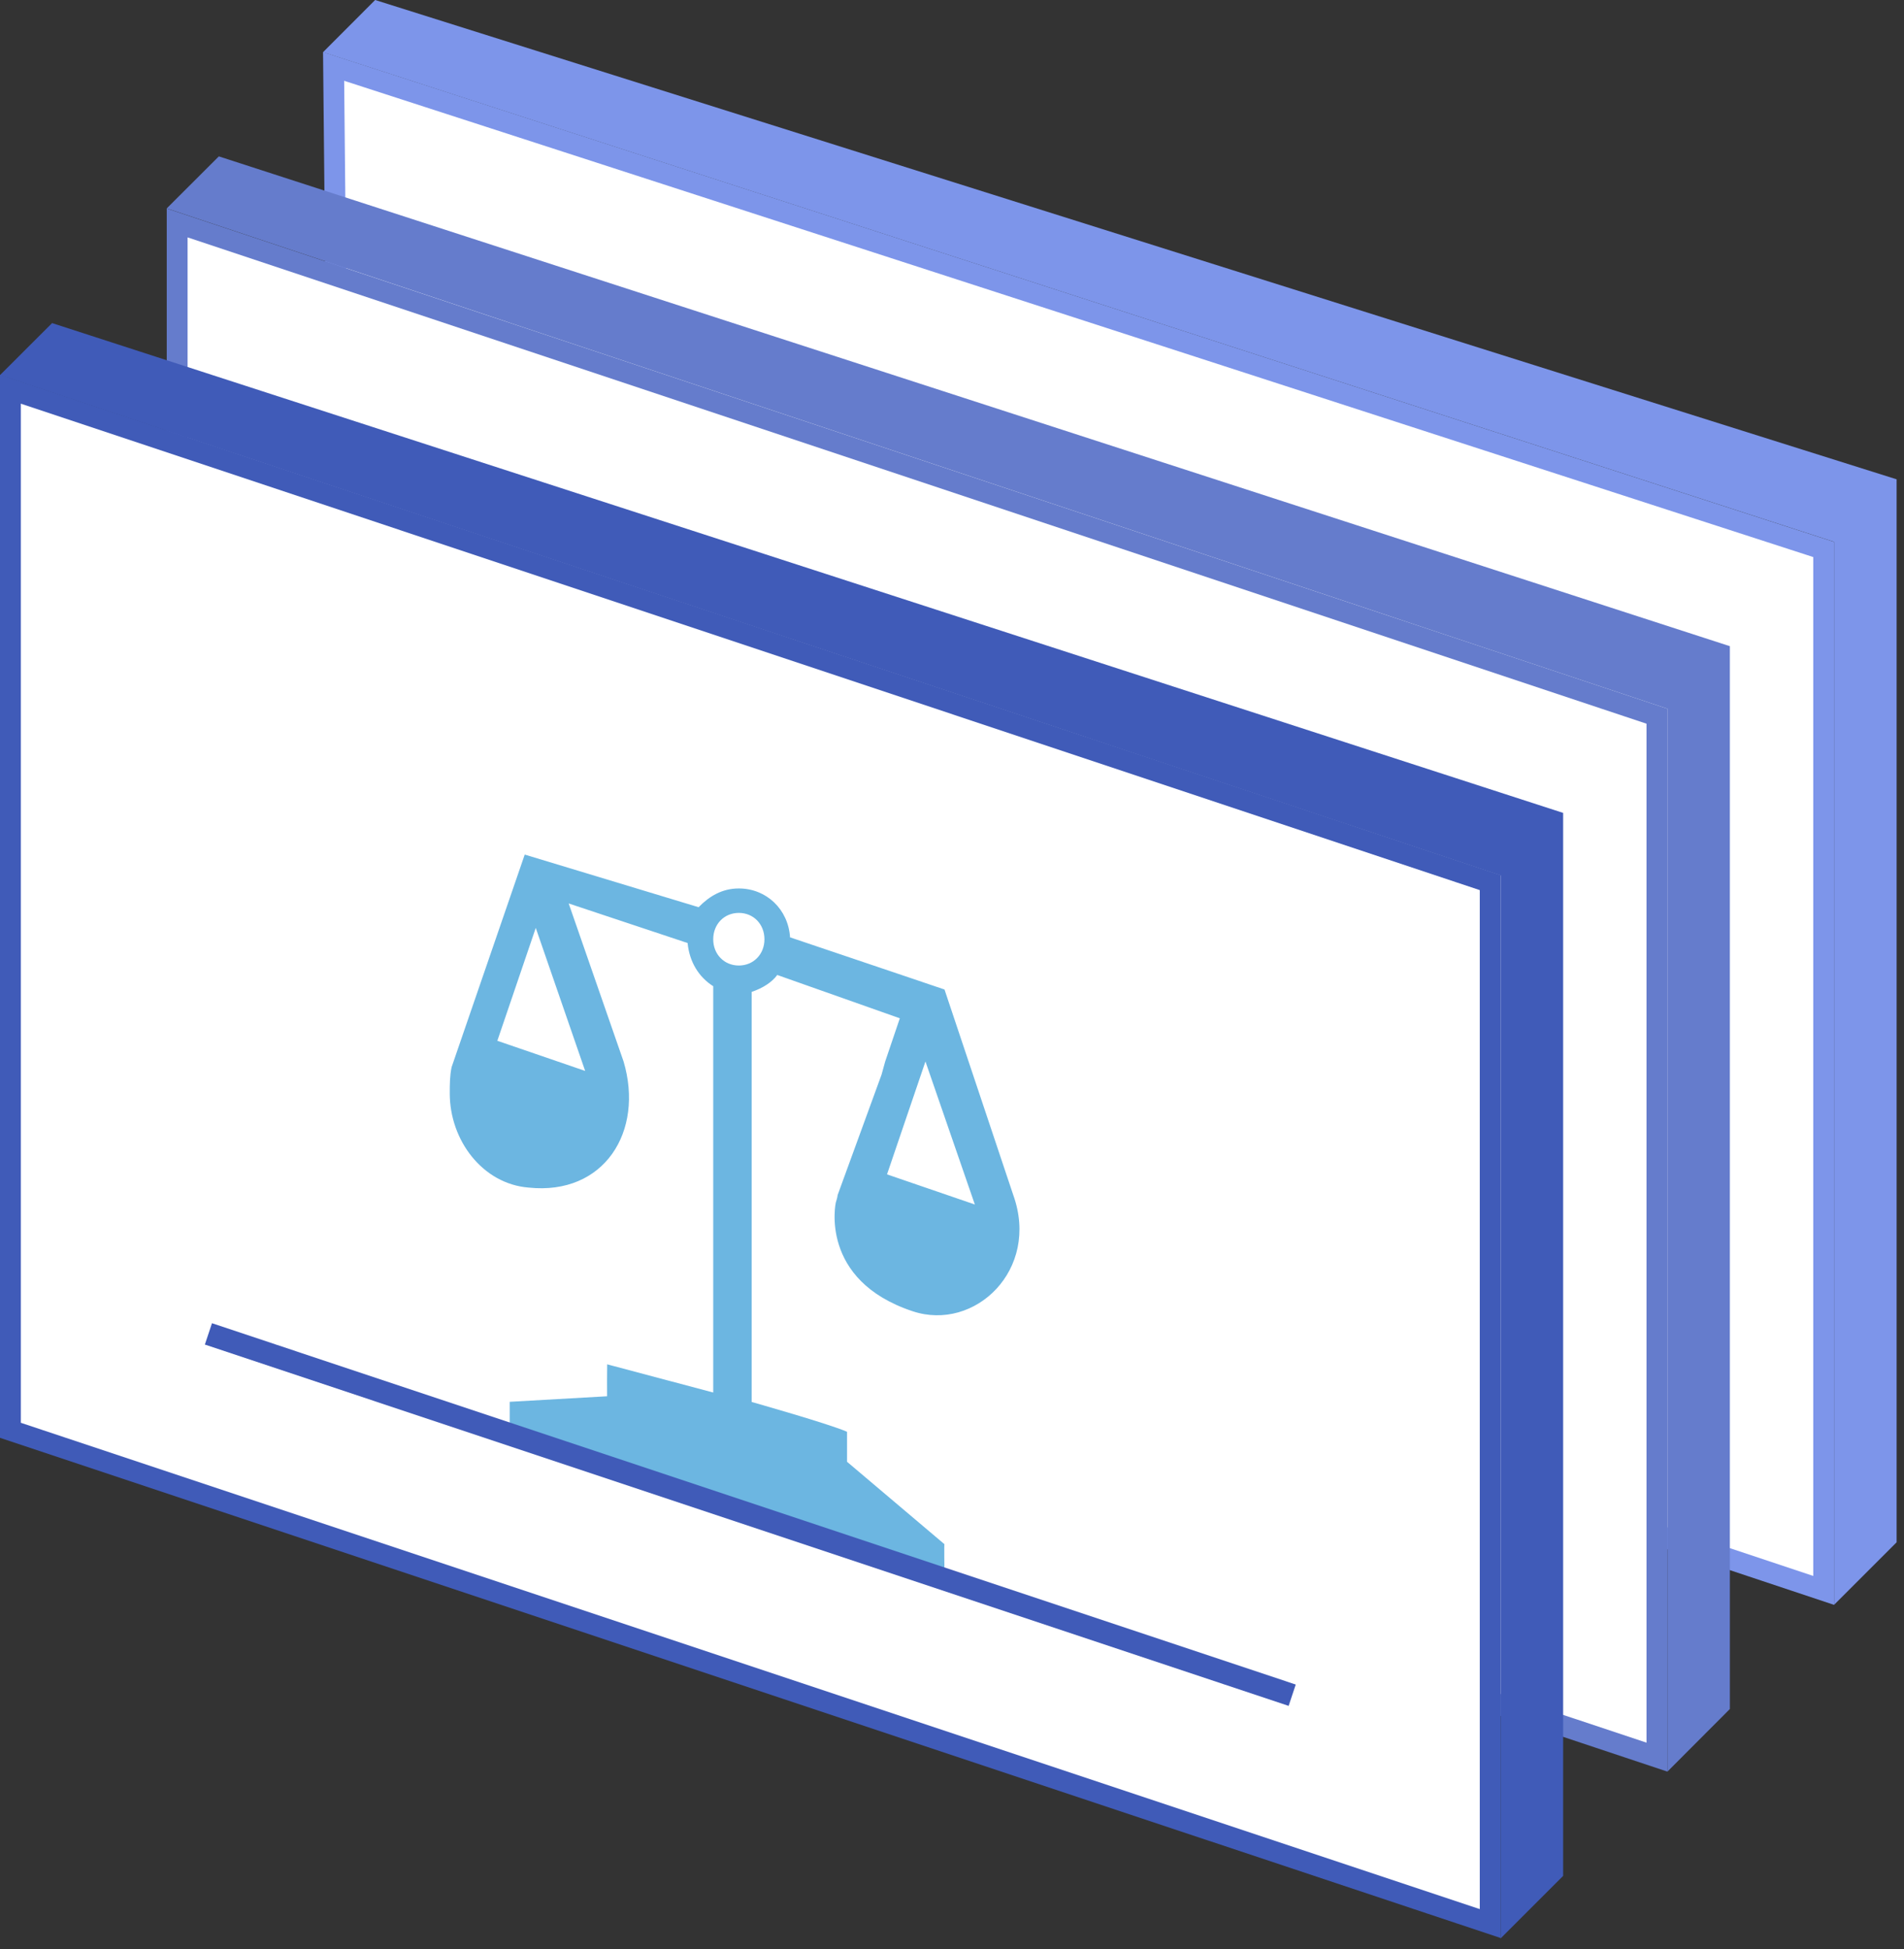 <svg width="127" height="130" viewBox="0 0 127 130" fill="none" xmlns="http://www.w3.org/2000/svg">
<rect x="0" y="0" width="127" height="130" fill="#333333" stroke="none"/>
<path d="M121.641 36.65V106.08L22.933 73.18L22.252 4.43L121.641 36.65Z" fill="white" stroke="#7D95EA" stroke-width="1.39"/>
<path d="M25.023 0L21.548 3.48L122.336 36.14V107.04L126.507 102.87V31.97L25.023 0Z" fill="#7D95EA"/>
<path d="M110.52 47.77V117.2L11.817 84.3V14.87L110.52 47.77Z" fill="white" stroke="#657CCC" stroke-width="1.39"/>
<path d="M14.597 10.43L11.122 13.9L111.215 47.27V118.17L115.385 113.99V43.1L14.597 10.43Z" fill="#657CCC"/>
<path d="M99.398 58.87V128.3L0.695 95.4V25.96L99.398 58.87Z" fill="white" stroke="#405BB8" stroke-width="1.39"/>
<path d="M3.475 21.55L0 25.02L100.093 58.39V129.29L104.264 125.12V54.22L3.475 21.55Z" fill="#405BB8"/>
<path d="M67.587 79.71L63 66C63 66 61.323 65.43 60.875 65.28L52.698 62.52C52.576 60.64 51.112 59.26 49.281 59.26C48.183 59.26 47.329 59.76 46.597 60.51L35 57L32.929 63.02L30.122 71.18C30 71.77 30 72.35 30 72.93C30 76.07 32.197 78.96 35.247 79.21C40.306 79.75 42.976 75.46 41.593 70.8L37.932 60.26L45.864 62.9C45.987 64.15 46.597 65.16 47.573 65.78V92.88L40.5 91C40.486 91.71 40.495 92.42 40.495 93.13L34 93.5C34 93.5 34 94.25 34 95C34 95.75 34.027 95.52 34.881 95.77L37.566 96.65C38.664 96.9 41.349 97.9 42.57 98.15L57.458 103.3L63 105C63 105 62.965 102.8 63 103L56.5 97.5C56.5 96.93 56.5 95.5 56.5 95.5C55.402 95 50.136 93.51 50.136 93.51V89.24V66.16C50.868 65.91 51.478 65.53 51.844 65.03L60.02 67.92L59.044 70.8L58.8 71.68L55.871 79.71C55.871 79.83 55.749 80.21 55.749 80.21C55.749 80.21 54.61 85.38 60.875 87.46C65.024 88.84 69.376 84.69 67.587 79.71ZM33.173 69.42L35.736 61.89L39.031 71.43L33.173 69.42ZM49.281 64.4C48.305 64.4 47.573 63.65 47.573 62.65C47.573 61.64 48.305 60.89 49.281 60.89C50.258 60.89 50.99 61.64 50.99 62.65C50.99 63.65 50.258 64.4 49.281 64.4ZM59.166 78.33L61.729 70.8L65.024 80.34L59.166 78.33Z" fill="#6CB6E1"/>
<path d="M13.902 88.97L86.191 113.07" stroke="#405BB8" stroke-width="1.5"/>
</svg>
